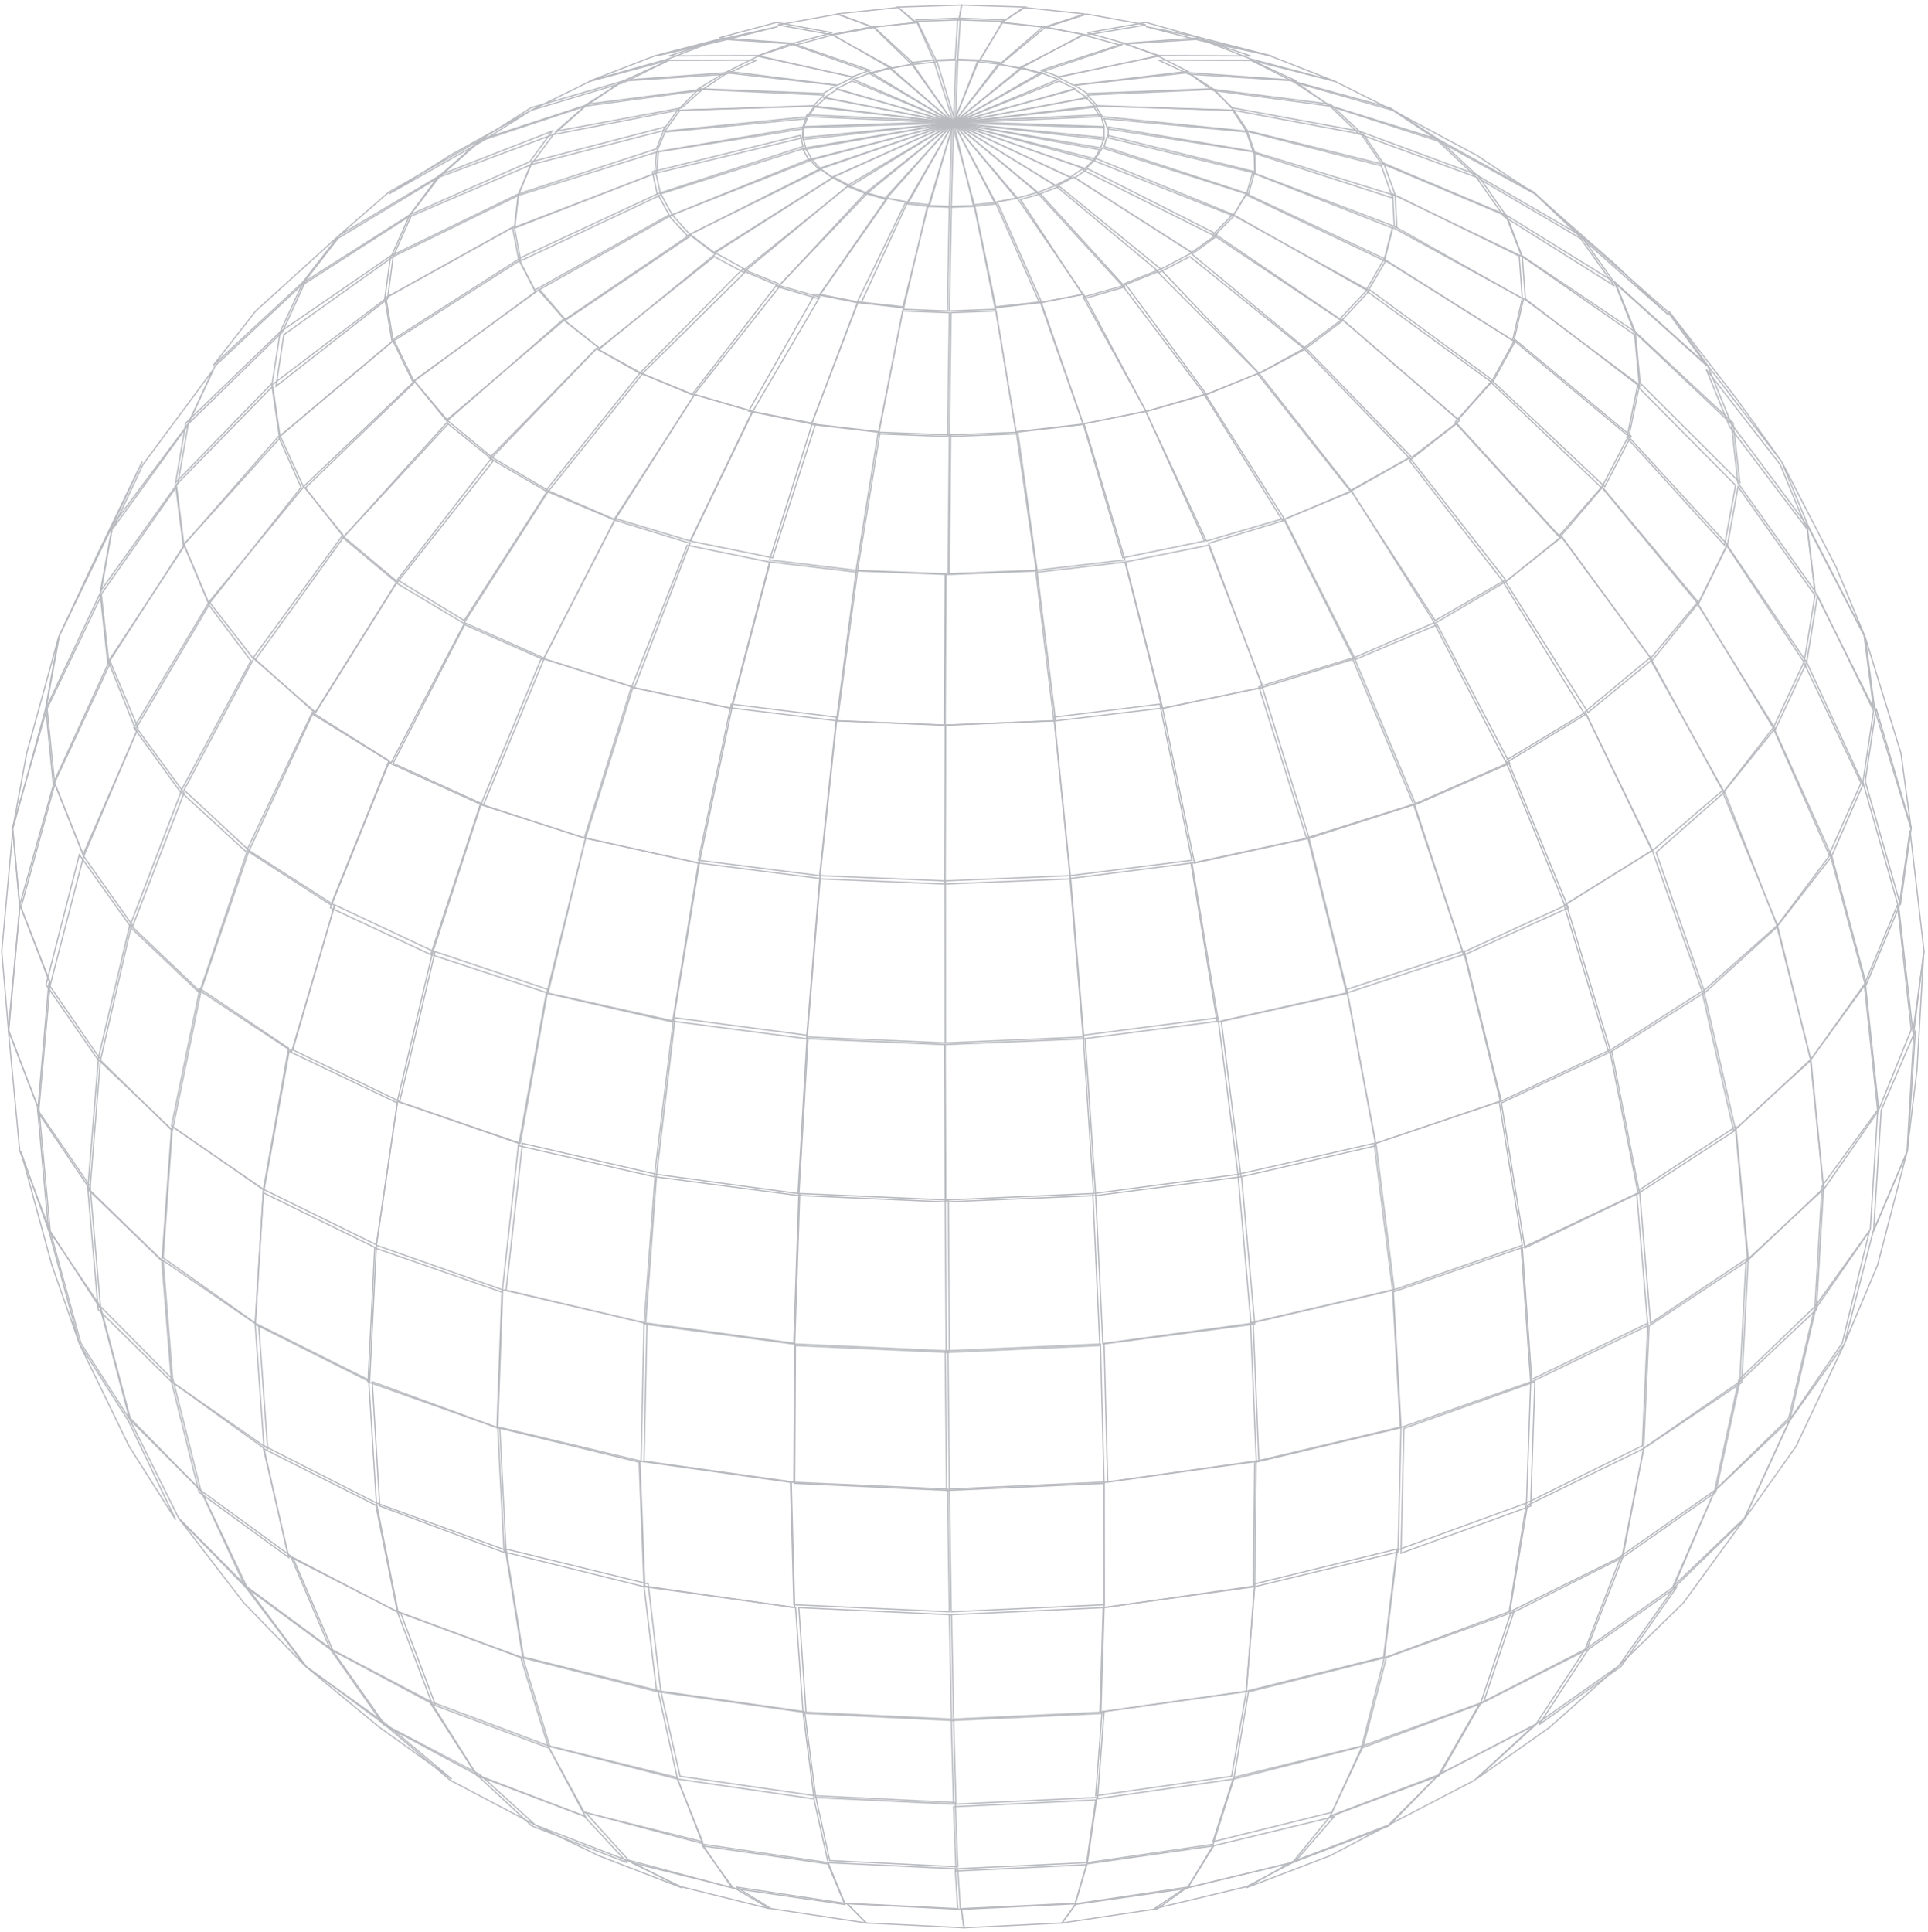 <?xml version="1.0" encoding="UTF-8"?>
<svg width="461px" height="462px" viewBox="0 0 461 462" version="1.1" xmlns="http://www.w3.org/2000/svg" xmlns:xlink="http://www.w3.org/1999/xlink">
    <title>Group 413</title>
    <g id="Welldoc-Website" stroke="none" stroke-width="1" fill="none" fill-rule="evenodd" opacity="0.387">
        <g id="New-Home-Page" transform="translate(-228, -4473)" stroke="#484E5C" stroke-width="0.303">
            <g id="Group-15" transform="translate(-7, 4404)">
                <g id="Group-413" transform="translate(235, 69)">
                    <polygon id="Stroke-1" points="143.211 443.712 128 436.356 151.015 445.237 163 451.356"></polygon>
                    <polygon id="Stroke-2" points="298 451.356 308.745 445.238 332 436.356 317.987 443.712"></polygon>
                    <polygon id="Stroke-3" points="456 275.356 457.633 246.596 460 227.356 458.362 255.925"></polygon>
                    <polygon id="Stroke-5" points="90.767 413.013 73 398.356 92.199 412.091 108 425.356"></polygon>
                    <polygon id="Stroke-6" points="353 425.356 367.498 412.089 387 398.356 370.494 413.015"></polygon>
                    <polygon id="Stroke-7" points="426 110.356 408.358 87.438 399 74.356 415.549 95.768"></polygon>
                    <polygon id="Stroke-8" points="399 75.356 378.17 56.948 367 46.356 386.116 63.151"></polygon>
                    <polygon id="Stroke-9" points="21.827 135.59 34 110.356 26.79 125.808 14 152.356"></polygon>
                    <polygon id="Stroke-10" points="446 152.356 432.389 125.809 426 110.356 439.038 135.59"></polygon>
                    <polygon id="Stroke-11" points="12.388 302.461 5 275.356 11.739 294.535 19 321.356"></polygon>
                    <polygon id="Stroke-12" points="441 321.356 447.864 294.534 456 275.356 448.957 302.459"></polygon>
                    <polygon id="Stroke-13" points="162.775 451.086 151 445.356 175.741 451.491 184 456.356"></polygon>
                    <polygon id="Stroke-14" points="276 456.356 283.27 451.487 309 445.356 298.071 451.085"></polygon>
                    <polygon id="Stroke-15" points="58.29 383.224 43 363.356 58.849 379.613 73 398.356"></polygon>
                    <polygon id="Stroke-16" points="387 398.356 400.283 379.615 417 363.356 402.5 383.225"></polygon>
                    <polygon id="Stroke-17" points="174.271 8.978 186 6.356 172.541 9.769 157 13.356"></polygon>
                    <polygon id="Stroke-18" points="304 13.356 287.29 9.769 274 6.356 286.946 8.979"></polygon>
                    <polygon id="Stroke-19" points="30.838 345.754 19 321.356 30.686 339.71 42 363.356"></polygon>
                    <polygon id="Stroke-20" points="417 363.356 427.906 339.71 441 321.356 429.49 345.754"></polygon>
                    <polygon id="Stroke-21" points="6.379 180.059 14 152.356 10.843 169.64 3 198.356"></polygon>
                    <polygon id="Stroke-22" points="457 198.356 448.266 169.636 446 152.356 454.539 180.057"></polygon>
                    <polygon id="Stroke-23" points="107.587 37.158 127 26.356 114.906 33.992 93 46.356"></polygon>
                    <polygon id="Stroke-24" points="367 46.356 344.482 33.991 333 26.356 353.139 37.159"></polygon>
                    <g id="Group-33" transform="translate(176, 450.356)">
                        <polygon id="Stroke-25" points="8.389 5.986 0.037 0.835 26.558 4.814 31.111 9.404"></polygon>
                        <polygon id="Stroke-27" points="77.938 9.412 81.26 4.823 107.962 0.849 100.812 6"></polygon>
                        <polygon id="Stroke-29" points="31.11 9.404 26.556 4.814 53.878 6.159 54.498 10.559"></polygon>
                        <polygon id="Stroke-31" points="54.499 10.559 53.879 6.159 81.261 4.823 77.939 9.412"></polygon>
                    </g>
                    <polygon id="Stroke-34" points="107.688 425.671 92 412.356 114.71 424.265 128 436.356"></polygon>
                    <polygon id="Stroke-35" points="332 436.356 344.028 424.262 367 412.356 352.537 425.671"></polygon>
                    <polygon id="Stroke-36" points="156.664 13.302 172 9.356 159.833 14.067 141 19.356"></polygon>
                    <polygon id="Stroke-37" points="319 19.356 298.987 14.066 287 9.356 303.563 13.301"></polygon>
                    <g id="Group-42" transform="translate(0, 198.356)">
                        <polygon id="Stroke-38" points="0.413 29.133 3.062 0.106 4.722 18.723 2.061 48.388"></polygon>
                        <polygon id="Stroke-40" points="457.402 48.435 454.034 18.771 456.702 0.156 460.062 29.183"></polygon>
                    </g>
                    <polygon id="Stroke-43" points="61.096 74.41 81 56.356 72.312 67.56 51 87.356"></polygon>
                    <polygon id="Stroke-44" points="408 87.356 386.003 67.561 378 56.356 398.676 74.412"></polygon>
                    <polygon id="Stroke-45" points="34.177 111.06 51 88.356 44.641 102.046 27 126.356"></polygon>
                    <polygon id="Stroke-46" points="432 126.356 413.587 102.046 408 88.356 425.66 111.06"></polygon>
                    <polygon id="Stroke-47" points="141.04 19.441 160 14.356 149.134 19.725 127 26.356"></polygon>
                    <polygon id="Stroke-48" points="333 26.356 309.656 19.724 299 14.356 319.217 19.443"></polygon>
                    <polygon id="Stroke-49" points="4.705 275.098 2 246.356 9.332 265.429 12 294.356"></polygon>
                    <polygon id="Stroke-50" points="448 294.356 449.828 265.429 458 246.356 456.116 275.101"></polygon>
                    <polygon id="Stroke-51" points="73.226 398.437 59 379.356 79.317 394.336 92 412.356"></polygon>
                    <polygon id="Stroke-52" points="368 412.356 379.784 394.335 401 379.356 387.594 398.438"></polygon>
                    <polygon id="Stroke-53" points="92.928 45.967 115 33.356 105.172 41.962 81 56.356"></polygon>
                    <polygon id="Stroke-54" points="378 56.356 353.222 41.959 344 33.356 366.788 45.965"></polygon>
                    <polygon id="Stroke-55" points="127.167 436.586 114 424.356 139.596 434.145 150 445.356"></polygon>
                    <polygon id="Stroke-56" points="309 445.356 318.174 434.142 344 424.356 332.031 436.589"></polygon>
                    <g id="Group-61" transform="translate(214, 0.356)">
                        <polygon id="Stroke-57" points="15.94 0.849 15.31 4.412 4.744 4.752 0.636 1.337"></polygon>
                        <polygon id="Stroke-59" points="31.208 1.339 25.851 4.751 15.308 4.411 15.94 0.849"></polygon>
                    </g>
                    <polygon id="Stroke-62" points="14.193 151.947 27 125.356 24.156 141.375 11 169.356"></polygon>
                    <polygon id="Stroke-63" points="448 169.356 433.966 141.376 432 125.356 445.729 151.947"></polygon>
                    <polygon id="Stroke-64" points="19.319 321.134 12 294.356 23.987 312.867 31 339.356"></polygon>
                    <polygon id="Stroke-65" points="428 339.356 434.162 312.867 447 294.356 440.494 321.136"></polygon>
                    <g id="Group-70" transform="translate(200, 1.356)">
                        <polygon id="Stroke-66" points="14.796 0.425 18.823 4.068 8.658 5.14 0.056 1.977"></polygon>
                        <polygon id="Stroke-68" points="59.407 1.983 49.609 5.145 39.513 4.068 44.764 0.428"></polygon>
                    </g>
                    <polygon id="Stroke-71" points="42.699 362.921 31 339.356 48.148 356.521 59 379.356"></polygon>
                    <polygon id="Stroke-72" points="400 379.356 409.945 356.515 428 339.356 417.148 362.919"></polygon>
                    <polygon id="Stroke-73" points="200.318 3.356 209 6.561 199.14 8.356 186 5.948"></polygon>
                    <polygon id="Stroke-74" points="274 5.95 259.73 8.356 250 6.561 259.874 3.356"></polygon>
                    <polygon id="Stroke-75" points="126.952 25.749 149 19.356 139.8 25.245 115 33.356"></polygon>
                    <polygon id="Stroke-76" points="344 33.356 317.96 25.247 309 19.356 332.342 25.754"></polygon>
                    <polygon id="Stroke-77" points="3 197.899 11.236 169.356 13 186.771 4.725 216.356"></polygon>
                    <polygon id="Stroke-78" points="454.405 216.356 446 186.769 448.605 169.356 457 197.901"></polygon>
                    <polygon id="Stroke-79" points="150.291 444.769 140 433.356 167.754 440.718 175 451.356"></polygon>
                    <polygon id="Stroke-80" points="284 451.356 290.222 441.304 319 434.356 309.619 445.14"></polygon>
                    <polygon id="Stroke-81" points="185.663 5.356 199 7.827 189.612 10.356 172 9.018"></polygon>
                    <polygon id="Stroke-82" points="287 9.023 268.915 10.356 260 7.827 274.018 5.356"></polygon>
                    <polygon id="Stroke-83" points="80.837 56.975 105 42.356 97.793 51.759 72 68.356"></polygon>
                    <polygon id="Stroke-84" points="386 68.356 359.607 51.755 353 42.356 377.871 56.975"></polygon>
                    <polygon id="Stroke-85" points="51.446 87.466 73 67.356 67.547 79.353 45 101.356"></polygon>
                    <polygon id="Stroke-86" points="414 101.356 390.749 79.351 386 67.356 408.35 87.468"></polygon>
                    <polygon id="Stroke-87" points="91.662 412.349 79 394.356 103.243 407.299 114 424.356"></polygon>
                    <polygon id="Stroke-88" points="344 424.356 353.824 407.295 379 394.356 367.189 412.35"></polygon>
                    <polygon id="Stroke-89" points="172.461 9.356 190 10.52 181.469 13.276 160 13.356"></polygon>
                    <polygon id="Stroke-90" points="299 13.356 277.112 13.271 269 10.515 287.145 9.356"></polygon>
                    <polygon id="Stroke-91" points="175.368 451.506 168 441.356 197.952 445.663 202 455.356"></polygon>
                    <polygon id="Stroke-92" points="257 455.356 259.831 445.656 290 441.356 283.824 451.511"></polygon>
                    <polygon id="Stroke-93" points="2 246.166 4.781 216.356 12 234.908 9.282 265.356"></polygon>
                    <polygon id="Stroke-94" points="449.226 265.356 446 234.907 453.713 216.356 457 246.167"></polygon>
                    <polygon id="Stroke-95" points="26.9 125.58 45 101.356 42.553 115.448 24 141.356"></polygon>
                    <polygon id="Stroke-96" points="434 141.356 415.536 115.445 414 101.356 432.099 125.583"></polygon>
                    <polygon id="Stroke-97" points="201.988 455.054 198 445.356 228.392 446.809 229 456.356"></polygon>
                    <polygon id="Stroke-98" points="229.618 456.356 229 446.804 260 445.356 257.165 455.062"></polygon>
                    <polygon id="Stroke-99" points="114.796 33.704 140 25.356 132.52 32.037 105 42.356"></polygon>
                    <polygon id="Stroke-100" points="353 42.356 324.997 32.036 318 25.356 343.824 33.705"></polygon>
                    <polygon id="Stroke-101" points="159.876 14.439 181 14.356 173.588 17.731 149 19.356"></polygon>
                    <polygon id="Stroke-102" points="310 19.356 284.253 17.733 277 14.356 299.349 14.443"></polygon>
                    <polygon id="Stroke-103" points="11.576 293.951 9 265.356 21.515 283.589 24 312.356"></polygon>
                    <polygon id="Stroke-104" points="434 312.356 435.675 283.591 449 265.356 447.211 293.952"></polygon>
                    <polygon id="Stroke-105" points="58.633 379.369 48 356.356 69.493 372.019 79 394.356"></polygon>
                    <polygon id="Stroke-106" points="379 394.356 387.596 372.021 410 356.356 400.214 379.371"></polygon>
                    <polygon id="Stroke-107" points="31.135 339.096 24 312.356 41.365 329.905 48 356.356"></polygon>
                    <polygon id="Stroke-108" points="410 356.356 415.766 329.905 434 312.356 427.699 339.099"></polygon>
                    <polygon id="Stroke-109" points="11 169.949 24.242 142.356 26 158.349 12.709 187.356"></polygon>
                    <polygon id="Stroke-110" points="445.404 187.356 432 158.349 434.593 142.356 448 169.953"></polygon>
                    <polygon id="Stroke-111" points="114.004 424.531 103 407.356 131.278 417.959 140 434.356"></polygon>
                    <polygon id="Stroke-112" points="318 434.356 325.514 417.956 354 407.356 344.185 424.534"></polygon>
                    <polygon id="Stroke-113" points="149.29 19.155 174 17.356 167.71 21.604 140 25.356"></polygon>
                    <polygon id="Stroke-114" points="318 25.356 289.935 21.603 284 17.356 309.225 19.159"></polygon>
                    <polygon id="Stroke-115" points="72.437 67.61 98 51.356 93.664 61.026 67 79.356"></polygon>
                    <polygon id="Stroke-116" points="391 79.356 363.739 61.024 360 51.356 386.275 67.612"></polygon>
                    <polygon id="Stroke-117" points="105.039 41.871 132 31.356 126.691 38.655 98 51.356"></polygon>
                    <polygon id="Stroke-118" points="360 51.356 329.985 38.656 325 31.356 353.366 41.87"></polygon>
                    <polygon id="Stroke-119" points="229 4.356 228.414 14.156 223.279 14.356 219 4.741"></polygon>
                    <polygon id="Stroke-120" points="240 4.743 234.336 14.356 229 14.156 229.612 4.356"></polygon>
                    <polygon id="Stroke-121" points="219.446 5.356 224 14.773 218.64 15.356 209 6.478"></polygon>
                    <polygon id="Stroke-122" points="250 6.481 239.27 15.356 234 14.773 239.731 5.356"></polygon>
                    <polygon id="Stroke-123" points="44.419 101.148 67 79.356 65.092 91.594 42 115.356"></polygon>
                    <polygon id="Stroke-124" points="416 115.356 392.172 91.594 391 79.356 414.409 101.149"></polygon>
                    <polygon id="Stroke-125" points="5 217.01 13.127 187.356 20 204.647 12.039 235.356"></polygon>
                    <polygon id="Stroke-126" points="446.265 235.356 438 204.647 445.549 187.356 454 217.012"></polygon>
                    <polygon id="Stroke-127" points="208.691 6.356 218 15.385 213.038 16.356 199 8.241"></polygon>
                    <polygon id="Stroke-128" points="259 8.241 243.891 16.356 239 15.385 249.442 6.356"></polygon>
                    <polygon id="Stroke-129" points="199.041 8.356 213 16.085 208.38 17.356 190 10.819"></polygon>
                    <polygon id="Stroke-130" points="268 10.821 248.551 17.356 244 16.083 259.093 8.356"></polygon>
                    <polygon id="Stroke-131" points="140.402 24.9 168 21.356 163.03 25.766 133 31.356"></polygon>
                    <polygon id="Stroke-132" points="325 31.356 294.63 25.761 290 21.356 318.086 24.903"></polygon>
                    <polygon id="Stroke-133" points="139.671 433.3 131 417.356 161.859 424.979 168 440.356"></polygon>
                    <polygon id="Stroke-134" points="290 440.356 294.948 424.972 326 417.356 318.496 433.304"></polygon>
                    <polygon id="Stroke-135" points="79.549 394.5 70 372.356 95.859 385.811 104 407.356"></polygon>
                    <polygon id="Stroke-136" points="354 407.356 361.198 385.807 388 372.356 379.331 394.504"></polygon>
                    <polygon id="Stroke-137" points="24 142.339 42.213 116.356 44 130.633 25.751 158.356"></polygon>
                    <polygon id="Stroke-138" points="431.384 158.356 413 130.63 415.577 116.356 434 142.34"></polygon>
                    <polygon id="Stroke-139" points="189.365 10.356 208 16.79 203.745 18.356 181 13.393"></polygon>
                    <polygon id="Stroke-140" points="277 13.396 253.176 18.356 249 16.79 268.783 10.356"></polygon>
                    <polygon id="Stroke-141" points="9 265.8 11.639 235.356 24 253.285 21.499 284.356"></polygon>
                    <polygon id="Stroke-142" points="436.078 284.356 433 253.284 445.787 235.356 449 265.801"></polygon>
                    <polygon id="Stroke-143" points="98.279 51.684 127 39.356 123.857 46.777 94 61.356"></polygon>
                    <polygon id="Stroke-144" points="364 61.356 333.679 46.776 331 39.356 360.317 51.685"></polygon>
                    <polygon id="Stroke-145" points="181.354 13.356 204 18.461 200.276 20.356 174 17.05"></polygon>
                    <polygon id="Stroke-146" points="284 17.053 256.64 20.356 253 18.458 276.812 13.356"></polygon>
                    <polygon id="Stroke-147" points="168.105 440.964 162 425.356 194.6 430.101 198 445.356"></polygon>
                    <polygon id="Stroke-148" points="260 445.356 262.216 430.097 295 425.356 290.058 440.97"></polygon>
                    <polygon id="Stroke-149" points="23.462 313.092 21 284.356 38.686 301.462 41 330.356"></polygon>
                    <polygon id="Stroke-150" points="416 330.356 417.507 301.461 436 284.356 434.327 313.092"></polygon>
                    <polygon id="Stroke-151" points="47.588 356.754 41 330.356 63.089 346.23 69 372.356"></polygon>
                    <polygon id="Stroke-152" points="388 372.356 393.037 346.226 416 330.356 410.25 356.753"></polygon>
                    <polygon id="Stroke-153" points="67.859 80.03 94 61.356 92.656 71.474 66 92.356"></polygon>
                    <polygon id="Stroke-154" points="392 92.356 364.741 71.471 364 61.356 390.856 80.03"></polygon>
                    <polygon id="Stroke-155" points="132.303 32.164 162 26.356 158.491 31.251 127 39.356"></polygon>
                    <polygon id="Stroke-156" points="331 39.356 298.279 31.25 295 26.356 326.031 32.168"></polygon>
                    <polygon id="Stroke-157" points="13 187.206 26.427 158.356 33 174.089 19.848 204.356"></polygon>
                    <polygon id="Stroke-158" points="437.362 204.356 424 174.085 431.316 158.356 445 187.207"></polygon>
                    <polygon id="Stroke-159" points="198.379 444.851 195 429.356 228.412 430.987 229 446.356"></polygon>
                    <polygon id="Stroke-160" points="228.597 447.356 228 431.98 262 430.356 259.758 445.856"></polygon>
                    <polygon id="Stroke-161" points="173.309 17.356 200 20.39 196.825 22.356 167 21.201"></polygon>
                    <polygon id="Stroke-162" points="290 21.206 259.986 22.356 257 20.387 284.057 17.356"></polygon>
                    <polygon id="Stroke-163" points="42 116.046 65.202 92.356 67 104.651 43.809 130.356"></polygon>
                    <polygon id="Stroke-164" points="412.365 130.356 389 104.647 391.527 92.356 415 116.047"></polygon>
                    <polygon id="Stroke-165" points="103.135 406.898 95 385.356 124.518 396.31 131 417.356"></polygon>
                    <polygon id="Stroke-166" points="326 417.356 331.505 396.304 362 385.356 354.777 406.902"></polygon>
                    <polygon id="Stroke-167" points="167.027 21.356 197 22.724 194.492 25.273 162 26.356"></polygon>
                    <polygon id="Stroke-168" points="295 26.356 262.326 25.267 260 22.716 290.321 21.356"></polygon>
                    <polygon id="Stroke-169" points="127.17 38.65 159 30.356 156.964 35.582 124 46.356"></polygon>
                    <polygon id="Stroke-170" points="333 47.356 299.709 36.578 298 31.356 330.301 39.653"></polygon>
                    <polygon id="Stroke-171" points="224 14.548 229 14.356 228.455 29.356"></polygon>
                    <polygon id="Stroke-172" points="228.588 14.356 234 14.548 228 29.356"></polygon>
                    <polygon id="Stroke-173" points="218 14.935 223.24 14.356 228 29.356"></polygon>
                    <polygon id="Stroke-174" points="233.85 14.356 239 14.938 228 29.356"></polygon>
                    <polygon id="Stroke-175" points="11 235.421 18.962 204.356 31 221.251 23.414 253.356"></polygon>
                    <polygon id="Stroke-176" points="432.975 253.356 425 221.246 437.632 204.356 446 235.421"></polygon>
                    <polygon id="Stroke-177" points="93.387 61.225 124 46.356 123.111 54.1 92 71.356"></polygon>
                    <polygon id="Stroke-178" points="364 71.356 333.388 54.099 333 46.356 363.261 61.225"></polygon>
                    <polygon id="Stroke-179" points="213 16.28 218.017 15.356 228 29.356"></polygon>
                    <polygon id="Stroke-180" points="239.061 15.356 244 16.28 228 29.356"></polygon>
                    <polygon id="Stroke-181" points="208 17.618 212.765 16.356 228 29.356"></polygon>
                    <polygon id="Stroke-182" points="244.311 16.356 249 17.619 228 29.356"></polygon>
                    <polygon id="Stroke-183" points="162.584 26.367 195 25.356 193.242 27.889 159 31.356"></polygon>
                    <polygon id="Stroke-184" points="298 31.356 263.585 27.887 262 25.356 294.751 26.373"></polygon>
                    <polygon id="Stroke-185" points="204 18.968 208.273 17.356 228 29.356"></polygon>
                    <polygon id="Stroke-186" points="248.806 17.356 253 18.971 228 29.356"></polygon>
                    <polygon id="Stroke-187" points="26 158.356 44.011 130.356 50 144.588 32.387 174.356"></polygon>
                    <polygon id="Stroke-188" points="424.518 174.356 406 144.584 412.99 130.356 432 158.36"></polygon>
                    <polygon id="Stroke-189" points="200 21.186 203.789 19.356 228 29.356"></polygon>
                    <polygon id="Stroke-190" points="253.301 19.356 257 21.187 228 29.356"></polygon>
                    <polygon id="Stroke-191" points="65 92.048 92.299 71.356 94 81.43 66.789 104.356"></polygon>
                    <polygon id="Stroke-192" points="389.465 104.356 362 81.426 364.322 71.356 392 92.052"></polygon>
                    <polygon id="Stroke-193" points="68.993 372.058 63 346.356 89.861 359.893 95 385.356"></polygon>
                    <polygon id="Stroke-194" points="361 385.356 365.231 359.889 393 346.356 387.873 372.064"></polygon>
                    <polygon id="Stroke-195" points="21 284.109 23.489 253.356 41 270.018 38.725 301.356"></polygon>
                    <polygon id="Stroke-196" points="417.891 301.356 415 270.016 432.899 253.356 436 284.111"></polygon>
                    <polygon id="Stroke-197" points="197 23.383 200.161 21.356 228 29.356"></polygon>
                    <polygon id="Stroke-198" points="256.938 21.356 260 23.384 228 29.356"></polygon>
                    <polygon id="Stroke-199" points="131.47 417.564 125 396.356 157.385 404.522 162 425.356"></polygon>
                    <polygon id="Stroke-200" points="295 425.356 298.506 404.515 331 396.356 325.632 417.572"></polygon>
                    <polygon id="Stroke-201" points="159.039 31.554 193 28.356 192.037 30.785 157 36.356"></polygon>
                    <polygon id="Stroke-202" points="300 36.356 264.798 30.784 264 28.356 298.291 31.559"></polygon>
                    <polygon id="Stroke-203" points="123.879 46.75 157 36.356 156.538 41.495 123 54.356"></polygon>
                    <polygon id="Stroke-204" points="334 54.356 300.134 41.493 300 36.356 333.604 46.753"></polygon>
                    <polygon id="Stroke-205" points="41.333 330.547 39 301.356 61.873 317.029 64 346.356"></polygon>
                    <polygon id="Stroke-206" points="393 346.356 394.302 317.021 418 301.356 416.472 330.55"></polygon>
                    <polygon id="Stroke-207" points="195 25.585 197.446 23.356 228 29.356"></polygon>
                    <polygon id="Stroke-208" points="259.666 23.356 262 25.587 228 29.356"></polygon>
                    <polygon id="Stroke-209" points="193 27.872 194.735 25.356 228 29.356"></polygon>
                    <polygon id="Stroke-210" points="261.438 25.356 263 27.878 228 29.356"></polygon>
                    <polygon id="Stroke-211" points="92 71.338 122.518 54.356 124 61.987 93.682 81.356"></polygon>
                    <polygon id="Stroke-212" points="361.686 81.356 331 61.985 332.974 54.356 364 71.341"></polygon>
                    <polygon id="Stroke-213" points="20 204.733 32.87 174.356 44 189.581 31.739 221.356"></polygon>
                    <polygon id="Stroke-214" points="425.039 221.356 412 189.58 424.283 174.356 438 204.737"></polygon>
                    <polygon id="Stroke-215" points="157.452 36.21 192 30.356 191.842 32.948 157 41.356"></polygon>
                    <polygon id="Stroke-216" points="192 30.278 192.959 27.434 228 29.048"></polygon>
                    <polygon id="Stroke-217" points="300 41.356 265 32.946 265.005 30.356 299.871 36.214"></polygon>
                    <polygon id="Stroke-218" points="263.206 27.434 264 30.278 228 29.042"></polygon>
                    <polygon id="Stroke-219" points="44 130.17 66.572 104.356 72 116.51 49.978 144.356"></polygon>
                    <polygon id="Stroke-220" points="405.997 144.356 383 116.509 389.335 104.356 413 130.174"></polygon>
                    <polygon id="Stroke-221" points="162.608 424.692 158 404.356 192.382 409.247 195 429.356"></polygon>
                    <polygon id="Stroke-222" points="262 429.356 263.517 409.243 298 404.356 294.483 424.696"></polygon>
                    <polygon id="Stroke-223" points="192 33.356 192.159 30.553 228 29.356"></polygon>
                    <polygon id="Stroke-224" points="264 30.557 263.995 33.356 228 29.356"></polygon>
                    <polygon id="Stroke-225" points="123 54.546 156.836 41.356 158 46.613 124.507 62.356"></polygon>
                    <polygon id="Stroke-226" points="331.036 62.356 298 46.611 299.473 41.356 333 54.549"></polygon>
                    <polygon id="Stroke-227" points="194.616 429.755 192 409.356 227.448 411.033 228 431.356"></polygon>
                    <polygon id="Stroke-228" points="228.56 431.356 228 411.023 264 409.356 262.458 429.762"></polygon>
                    <polygon id="Stroke-229" points="192.648 35.356 192 32.892 228 29.356"></polygon>
                    <polygon id="Stroke-230" points="264 32.895 263.185 35.356 228 29.356"></polygon>
                    <polygon id="Stroke-231" points="156 41.049 191.346 32.356 192 35.016 157.15 46.356"></polygon>
                    <polygon id="Stroke-232" points="298.533 46.356 264 35.017 264.816 32.356 300 41.053"></polygon>
                    <polygon id="Stroke-233" points="95.16 385.317 90 359.356 120.854 370.6 125 396.356"></polygon>
                    <polygon id="Stroke-234" points="331 396.356 334.124 370.594 365 359.356 360.855 385.323"></polygon>
                    <polygon id="Stroke-235" points="24 253.497 31.383 221.356 48 237.218 41.197 270.356"></polygon>
                    <polygon id="Stroke-236" points="414.527 270.356 407 237.217 424.855 221.356 433 253.5"></polygon>
                    <polygon id="Stroke-237" points="67 104.255 94.189 81.356 99 91.226 72.543 116.356"></polygon>
                    <polygon id="Stroke-238" points="383.703 116.356 357 91.224 362.435 81.356 390 104.257"></polygon>
                    <polygon id="Stroke-239" points="193.473 38.356 192 35.791 228 29.356"></polygon>
                    <polygon id="Stroke-240" points="263 35.793 261.402 38.356 228 29.356"></polygon>
                    <polygon id="Stroke-241" points="196.222 40.356 194 38.02 228 29.356"></polygon>
                    <polygon id="Stroke-242" points="262 38.021 259.605 40.356 228 29.356"></polygon>
                    <polygon id="Stroke-243" points="32 173.995 49.733 144.356 60 157.991 43.127 189.356"></polygon>
                    <polygon id="Stroke-244" points="412.093 189.356 395 157.99 405.98 144.356 424 173.997"></polygon>
                    <polygon id="Stroke-245" points="158 46.347 192.553 35.356 194 37.861 160.73 51.356"></polygon>
                    <polygon id="Stroke-246" points="294.961 51.356 262 37.861 263.601 35.356 298 46.349"></polygon>
                    <polygon id="Stroke-247" points="94 81.593 124.172 62.356 128 69.768 98.736 91.356"></polygon>
                    <polygon id="Stroke-248" points="356.608 91.356 327 69.767 331.336 62.356 362 81.596"></polygon>
                    <polygon id="Stroke-249" points="39 300.709 41.209 269.356 63 284.469 61.075 316.356"></polygon>
                    <polygon id="Stroke-250" points="394.653 316.356 392 284.464 415.054 269.356 418 300.716"></polygon>
                    <polygon id="Stroke-251" points="198.966 42.356 196 40.23 228 29.356"></polygon>
                    <polygon id="Stroke-252" points="259 40.231 255.94 42.356 228 29.356"></polygon>
                    <polygon id="Stroke-253" points="63.101 345.663 61 316.356 88.155 329.932 90 359.356"></polygon>
                    <polygon id="Stroke-254" points="365 359.356 366.02 329.926 394 316.356 392.706 345.666"></polygon>
                    <polygon id="Stroke-255" points="124 61.842 157.236 46.356 160 51.391 127.881 69.356"></polygon>
                    <polygon id="Stroke-256" points="326.694 69.356 295 51.39 298.053 46.356 331 61.844"></polygon>
                    <polygon id="Stroke-257" points="202.629 44.356 199 42.451 228 29.356"></polygon>
                    <polygon id="Stroke-258" points="256 42.451 252.295 44.356 228 29.356"></polygon>
                    <polygon id="Stroke-259" points="207.151 46.356 203 44.692 228 29.356"></polygon>
                    <polygon id="Stroke-260" points="253 44.695 248.612 46.356 228 29.356"></polygon>
                    <polygon id="Stroke-261" points="160 51.662 193.752 38.356 196 40.693 164.338 56.356"></polygon>
                    <polygon id="Stroke-262" points="290.347 56.356 259 40.693 261.406 38.356 295 51.664"></polygon>
                    <polygon id="Stroke-263" points="211.665 47.356 207 46.045 228 29.356"></polygon>
                    <polygon id="Stroke-264" points="248 46.045 243.277 47.356 228 29.356"></polygon>
                    <polygon id="Stroke-265" points="125.152 396.172 121 370.356 154.99 378.693 158 404.356"></polygon>
                    <polygon id="Stroke-266" points="298 404.356 300 378.689 334 370.356 330.856 396.178"></polygon>
                    <polygon id="Stroke-267" points="50 143.869 72.661 116.356 82 127.881 60.481 157.356"></polygon>
                    <polygon id="Stroke-268" points="394.717 157.356 373 127.877 383.041 116.356 406 143.87"></polygon>
                    <polygon id="Stroke-269" points="216.941 48.356 212 47.394 228 29.356"></polygon>
                    <polygon id="Stroke-270" points="243 47.397 238.018 48.356 228 29.356"></polygon>
                    <polygon id="Stroke-271" points="222.172 49.356 217 48.757 228 29.356"></polygon>
                    <polygon id="Stroke-272" points="238 48.757 232.797 49.356 228 29.356"></polygon>
                    <polygon id="Stroke-273" points="31 221.554 43.273 189.356 59 203.807 47.676 237.356"></polygon>
                    <polygon id="Stroke-274" points="407.634 237.356 396 203.807 412.37 189.356 425 221.557"></polygon>
                    <polygon id="Stroke-275" points="227.463 49.356 222 49.157 228 29.356"></polygon>
                    <polygon id="Stroke-276" points="233 49.157 227 49.356 227.588 29.356"></polygon>
                    <polygon id="Stroke-277" points="165 56.019 196.076 40.356 199 42.507 170.714 60.356"></polygon>
                    <polygon id="Stroke-278" points="284.969 60.356 257 42.504 260.087 40.356 291 56.022"></polygon>
                    <polygon id="Stroke-279" points="129 69.229 160.723 51.356 165 56.117 135.135 76.356"></polygon>
                    <polygon id="Stroke-280" points="320.275 76.356 290 56.113 294.677 51.356 327 69.23"></polygon>
                    <polygon id="Stroke-281" points="73 116.659 99.203 91.356 107 100.866 82.178 128.356"></polygon>
                    <polygon id="Stroke-282" points="373.055 128.356 348 100.866 356.438 91.356 383 116.665"></polygon>
                    <polygon id="Stroke-283" points="99 90.993 128.767 69.356 135 76.44 106.884 100.356"></polygon>
                    <polygon id="Stroke-284" points="348.643 100.356 321 76.438 327.595 69.356 357 90.995"></polygon>
                    <polygon id="Stroke-285" points="157.018 404.445 154 379.356 190.22 384.366 192 409.356"></polygon>
                    <polygon id="Stroke-286" points="263 409.356 263.776 384.356 300 379.356 297.987 404.449"></polygon>
                    <polygon id="Stroke-287" points="171 60.433 199.402 42.356 203 44.297 178.08 64.356"></polygon>
                    <polygon id="Stroke-288" points="277.58 64.356 253 44.297 256.764 42.356 285 60.436"></polygon>
                    <polygon id="Stroke-289" points="41 269.205 47.789 236.356 69 250.6 62.992 284.356"></polygon>
                    <polygon id="Stroke-290" points="391.692 285.356 385 251.596 407.477 237.356 415 270.211"></polygon>
                    <polygon id="Stroke-291" points="90.809 360.085 89 330.356 119.491 341.534 121 371.356"></polygon>
                    <polygon id="Stroke-292" points="335 371.356 335.69 341.528 367 330.356 365.994 360.091"></polygon>
                    <polygon id="Stroke-293" points="44 188.89 60.734 157.356 75 170.169 59.575 203.356"></polygon>
                    <polygon id="Stroke-294" points="395.15 203.356 379 170.167 394.427 157.356 412 188.895"></polygon>
                    <polygon id="Stroke-295" points="192.742 409.674 191 384.356 227.51 386.07 228 411.356"></polygon>
                    <polygon id="Stroke-296" points="227.496 411.356 227 386.063 264 384.356 263.23 409.684"></polygon>
                    <polygon id="Stroke-297" points="61 316.626 62.989 284.356 90 297.608 88.376 330.356"></polygon>
                    <polygon id="Stroke-298" points="366.284 330.356 364 298.318 391.347 285.356 394 316.929"></polygon>
                    <polygon id="Stroke-299" points="135 76.712 165.196 56.356 171 60.78 143.425 83.356"></polygon>
                    <polygon id="Stroke-300" points="312.17 83.356 285 60.777 291.076 56.356 321 76.713"></polygon>
                    <polygon id="Stroke-301" points="178 64.917 202.84 44.356 207 46.053 186.242 68.356"></polygon>
                    <polygon id="Stroke-302" points="268.393 68.356 248 46.053 252.346 44.356 277 64.918"></polygon>
                    <polygon id="Stroke-303" points="186 68.594 207.247 46.356 212 47.715 195.452 71.356"></polygon>
                    <polygon id="Stroke-304" points="259.496 71.356 244 47.714 248.78 46.356 269 68.598"></polygon>
                    <polygon id="Stroke-305" points="61 157.775 82.216 128.356 95 139.084 75.473 170.356"></polygon>
                    <polygon id="Stroke-306" points="379.719 170.356 360 139.08 373.487 128.356 395 157.776"></polygon>
                    <polygon id="Stroke-307" points="107 100.548 134.671 76.356 143 82.997 117.661 109.356"></polygon>
                    <polygon id="Stroke-308" points="337.595 109.356 312 82.997 320.907 76.356 349 100.551"></polygon>
                    <polygon id="Stroke-309" points="196 70.381 212.022 47.356 217 48.327 205.929 72.356"></polygon>
                    <polygon id="Stroke-310" points="248.57 72.356 238 48.322 243.227 47.356 259 70.386"></polygon>
                    <polygon id="Stroke-311" points="82 128.562 107.148 101.356 118 110.11 94.911 139.356"></polygon>
                    <polygon id="Stroke-312" points="359.657 139.356 337 110.109 348.21 101.356 373 128.565"></polygon>
                    <polygon id="Stroke-313" points="143 83.513 170.785 61.356 178 65.234 153.559 89.356"></polygon>
                    <polygon id="Stroke-314" points="301.026 89.356 277 65.231 284.495 61.356 312 83.516"></polygon>
                    <polygon id="Stroke-315" points="205 72.162 216.54 48.356 222 48.941 215.909 73.356"></polygon>
                    <polygon id="Stroke-316" points="238.095 73.356 233 48.941 238.458 48.356 249 72.162"></polygon>
                    <polygon id="Stroke-317" points="48 237.002 59.553 203.356 80 216.468 69.76 251.356"></polygon>
                    <polygon id="Stroke-318" points="384.572 251.356 374 216.462 395.076 203.356 407 237.007"></polygon>
                    <polygon id="Stroke-319" points="120.522 371.054 119 341.356 152.821 349.592 154 379.356"></polygon>
                    <polygon id="Stroke-320" points="300 379.356 300.341 349.583 335 341.356 334.301 371.058"></polygon>
                    <polygon id="Stroke-321" points="216 73.951 221.731 49.356 227 49.554 226.544 74.356"></polygon>
                    <polygon id="Stroke-322" points="227 74.356 227.474 49.554 232.976 49.356 238 73.954"></polygon>
                    <polygon id="Stroke-323" points="63 285.194 69.121 251.356 95 263.72 89.877 298.356"></polygon>
                    <polygon id="Stroke-324" points="364.609 298.356 359 263.714 385.376 251.356 392 285.198"></polygon>
                    <polygon id="Stroke-325" points="153 89.195 177.54 64.356 186 67.771 165.449 94.356"></polygon>
                    <polygon id="Stroke-326" points="288.509 94.356 269 67.77 277.487 64.356 301 89.199"></polygon>
                    <polygon id="Stroke-327" points="88 330.407 89.599 298.356 120 308.923 118.823 341.356"></polygon>
                    <polygon id="Stroke-328" points="334.844 341.356 333 308.919 363.738 298.356 366 330.412"></polygon>
                    <polygon id="Stroke-329" points="117 109.504 142.551 83.356 153 89.26 130.467 117.356"></polygon>
                    <polygon id="Stroke-330" points="323.108 117.356 301 89.257 311.774 83.356 337 109.507"></polygon>
                    <polygon id="Stroke-331" points="59 203.347 74.647 170.356 93 181.858 79.131 216.356"></polygon>
                    <polygon id="Stroke-332" points="374.097 216.356 360 181.855 379.052 170.356 395 203.352"></polygon>
                    <polygon id="Stroke-333" points="154.185 379.233 153 349.356 189.186 354.432 190 384.356"></polygon>
                    <polygon id="Stroke-334" points="264.035 384.356 264 354.427 300 349.356 299.665 379.243"></polygon>
                    <polygon id="Stroke-335" points="95 138.625 117.658 109.356 131 117.226 110.973 148.356"></polygon>
                    <polygon id="Stroke-336" points="343.183 148.356 323 117.226 337.042 109.356 360 138.628"></polygon>
                    <polygon id="Stroke-337" points="75 170.898 94.721 139.356 111 149.102 93.541 182.356"></polygon>
                    <polygon id="Stroke-338" points="360.152 182.356 343 149.096 359.548 139.356 379 170.901"></polygon>
                    <polygon id="Stroke-339" points="166 94.289 186.529 68.356 196 71.039 179.994 98.356"></polygon>
                    <polygon id="Stroke-340" points="274.017 98.356 259 71.036 268.46 68.356 288 94.291"></polygon>
                    <polygon id="Stroke-341" points="189.819 383.661 189 354.356 226.571 356.037 227 385.356"></polygon>
                    <polygon id="Stroke-342" points="227.421 385.356 227 356.027 263.965 354.356 264 383.669"></polygon>
                    <polygon id="Stroke-343" points="179 98.299 194.834 70.356 205 72.372 194.06 101.356"></polygon>
                    <polygon id="Stroke-344" points="259.015 101.356 249 72.366 259.114 70.356 274 98.304"></polygon>
                    <polygon id="Stroke-345" points="70 251.009 80.042 216.356 104 227.621 95.556 263.356"></polygon>
                    <polygon id="Stroke-346" points="358.78 263.356 350 227.616 374.578 216.356 385 251.014"></polygon>
                    <polygon id="Stroke-347" points="131 117.573 153.661 89.356 166 94.442 146.985 124.356"></polygon>
                    <polygon id="Stroke-348" points="306.59 124.356 288 94.439 300.662 89.356 323 117.579"></polygon>
                    <polygon id="Stroke-349" points="119 341.159 120.19 308.356 154 316.265 153.292 349.356"></polygon>
                    <polygon id="Stroke-350" points="300.388 349.356 299 316.261 333.127 308.356 335 341.168"></polygon>
                    <polygon id="Stroke-351" points="194 101.476 205.116 72.356 216 73.592 210.16 103.356"></polygon>
                    <polygon id="Stroke-352" points="242.966 103.356 238 73.594 248.801 72.356 259 101.482"></polygon>
                    <polygon id="Stroke-353" points="90 297.72 95.023 263.356 124 273.347 120.124 308.356"></polygon>
                    <polygon id="Stroke-354" points="333.365 308.356 329 273.339 358.471 263.356 364 297.722"></polygon>
                    <polygon id="Stroke-355" points="210 103.734 215.832 74.356 227 74.766 226.594 104.356"></polygon>
                    <polygon id="Stroke-356" points="227 104.356 227.39 74.763 238.159 74.356 243 103.734"></polygon>
                    <polygon id="Stroke-357" points="79 217.042 92.976 182.356 115 192.345 103.239 228.356"></polygon>
                    <polygon id="Stroke-358" points="349.98 228.356 338 192.341 360.735 182.356 375 217.047"></polygon>
                    <polygon id="Stroke-359" points="111 148.865 131.154 117.356 147 124.209 130.067 157.356"></polygon>
                    <polygon id="Stroke-360" points="323.572 157.356 307 124.207 323.146 117.356 343 148.87"></polygon>
                    <polygon id="Stroke-361" points="147 123.931 166.071 94.356 180 98.416 165.117 129.356"></polygon>
                    <polygon id="Stroke-362" points="288.448 129.356 274 98.416 288.263 94.356 307 123.934"></polygon>
                    <polygon id="Stroke-363" points="94 182.493 111.094 149.356 130 157.728 115.619 192.356"></polygon>
                    <polygon id="Stroke-364" points="338.521 192.356 324 157.725 343.655 149.356 361 182.499"></polygon>
                    <polygon id="Stroke-365" points="154 349.34 154.698 316.356 190 321.199 189.809 354.356"></polygon>
                    <polygon id="Stroke-366" points="264.863 354.356 264 321.191 299.628 316.356 301 349.342"></polygon>
                    <polygon id="Stroke-367" points="190 354.652 190.188 321.356 226.664 323 227 356.356"></polygon>
                    <polygon id="Stroke-368" points="226.341 356.356 226 322.992 263.127 321.356 264 354.663"></polygon>
                    <polygon id="Stroke-369" points="95 263.257 103.5 227.356 131 236.564 124.387 273.356"></polygon>
                    <polygon id="Stroke-370" points="328.947 273.356 322 236.554 350.119 227.356 359 263.262"></polygon>
                    <polygon id="Stroke-371" points="165 129.355 179.867 98.356 195 101.347 184.737 133.356"></polygon>
                    <polygon id="Stroke-372" points="268.472 133.356 259 101.342 273.974 98.356 288 129.357"></polygon>
                    <polygon id="Stroke-373" points="121 308.464 124.906 273.356 157 280.76 154.391 316.356"></polygon>
                    <polygon id="Stroke-374" points="299.105 316.356 296 280.756 328.581 273.356 333 308.471"></polygon>
                    <polygon id="Stroke-375" points="130 157.475 147.011 124.356 165 129.895 151.715 164.356"></polygon>
                    <polygon id="Stroke-376" points="301.935 164.356 289 129.895 307.276 124.356 324 157.481"></polygon>
                    <polygon id="Stroke-377" points="184 133.868 194.168 101.356 210 103.212 204.685 136.356"></polygon>
                    <polygon id="Stroke-378" points="247.797 136.356 243 103.21 259.226 101.356 269 133.87"></polygon>
                    <polygon id="Stroke-379" points="103 228.194 114.823 192.356 140 200.428 130.775 237.356"></polygon>
                    <polygon id="Stroke-380" points="322.172 237.356 313 200.427 338.224 192.356 350 228.201"></polygon>
                    <polygon id="Stroke-381" points="205 136.514 210.415 103.356 227 103.98 226.688 137.356"></polygon>
                    <polygon id="Stroke-382" points="227 137.356 227.301 103.977 243.363 103.356 248 136.52"></polygon>
                    <polygon id="Stroke-383" points="115 192.279 129.455 157.356 151 164.204 139.711 200.356"></polygon>
                    <polygon id="Stroke-384" points="312.38 200.356 301 164.198 323.335 157.356 338 192.282"></polygon>
                    <polygon id="Stroke-385" points="154 316.561 156.628 281.356 191 285.856 189.778 321.356"></polygon>
                    <polygon id="Stroke-386" points="263.715 321.356 262 285.849 296.858 281.356 300 316.568"></polygon>
                    <polygon id="Stroke-387" points="151 164.354 164.324 130.356 184 134.38 174.812 169.356"></polygon>
                    <polygon id="Stroke-388" points="277.837 169.356 269 134.377 288.966 130.356 302 164.357"></polygon>
                    <polygon id="Stroke-389" points="124 273.934 130.65 237.356 161 244.116 156.474 281.356"></polygon>
                    <polygon id="Stroke-390" points="296.723 281.356 292 244.113 322.166 237.356 329 273.939"></polygon>
                    <polygon id="Stroke-391" points="190 321.7 191.224 285.356 226.757 286.911 227 323.356"></polygon>
                    <polygon id="Stroke-392" points="226.238 323.356 226 286.906 261.308 285.356 263 321.705"></polygon>
                    <polygon id="Stroke-393" points="175 169.293 184.187 134.356 205 136.816 200.231 172.356"></polygon>
                    <polygon id="Stroke-394" points="252.4 172.356 248 136.814 269.117 134.356 278 169.298"></polygon>
                    <polygon id="Stroke-395" points="140 200.408 151.339 164.356 175 169.387 167.196 206.356"></polygon>
                    <polygon id="Stroke-396" points="285.609 206.356 278 169.385 301.828 164.356 313 200.414"></polygon>
                    <polygon id="Stroke-397" points="131 237.542 140.019 200.356 167 206.359 160.816 244.356"></polygon>
                    <polygon id="Stroke-398" points="291.345 244.356 285 206.354 312.739 200.356 322 237.545"></polygon>
                    <polygon id="Stroke-399" points="200 172.31 204.734 136.356 226 137.197 225.795 173.356"></polygon>
                    <polygon id="Stroke-400" points="226 173.356 226.207 137.192 247.637 136.356 252 172.318"></polygon>
                    <polygon id="Stroke-401" points="157 280.773 161.432 243.356 193 247.526 190.808 285.356"></polygon>
                    <polygon id="Stroke-402" points="261.489 285.356 259 247.516 291.225 243.356 296 280.781"></polygon>
                    <polygon id="Stroke-403" points="167 205.673 174.833 168.356 200 171.47 195.971 209.356"></polygon>
                    <polygon id="Stroke-404" points="255.846 209.356 252 171.465 277.327 168.356 285 205.68"></polygon>
                    <polygon id="Stroke-405" points="191 285.824 193.199 248.356 225.868 249.75 226 287.356"></polygon>
                    <polygon id="Stroke-406" points="226.132 287.356 226 249.745 259.48 248.356 262 285.832"></polygon>
                    <polygon id="Stroke-407" points="161 244.19 167.217 206.356 196 210.02 192.844 248.356"></polygon>
                    <polygon id="Stroke-408" points="259.176 248.356 256 210.018 284.766 206.356 291 244.2"></polygon>
                    <polygon id="Stroke-409" points="196 210.118 200.038 172.356 226 173.403 225.905 211.356"></polygon>
                    <polygon id="Stroke-410" points="226 211.356 226.095 173.395 252.139 172.356 256 210.123"></polygon>
                    <polygon id="Stroke-411" points="193 247.941 196.171 209.356 225.981 210.601 226 249.356"></polygon>
                    <polygon id="Stroke-412" points="226.019 249.356 226 210.596 255.793 209.356 259 247.946"></polygon>
                </g>
            </g>
        </g>
    </g>
</svg>